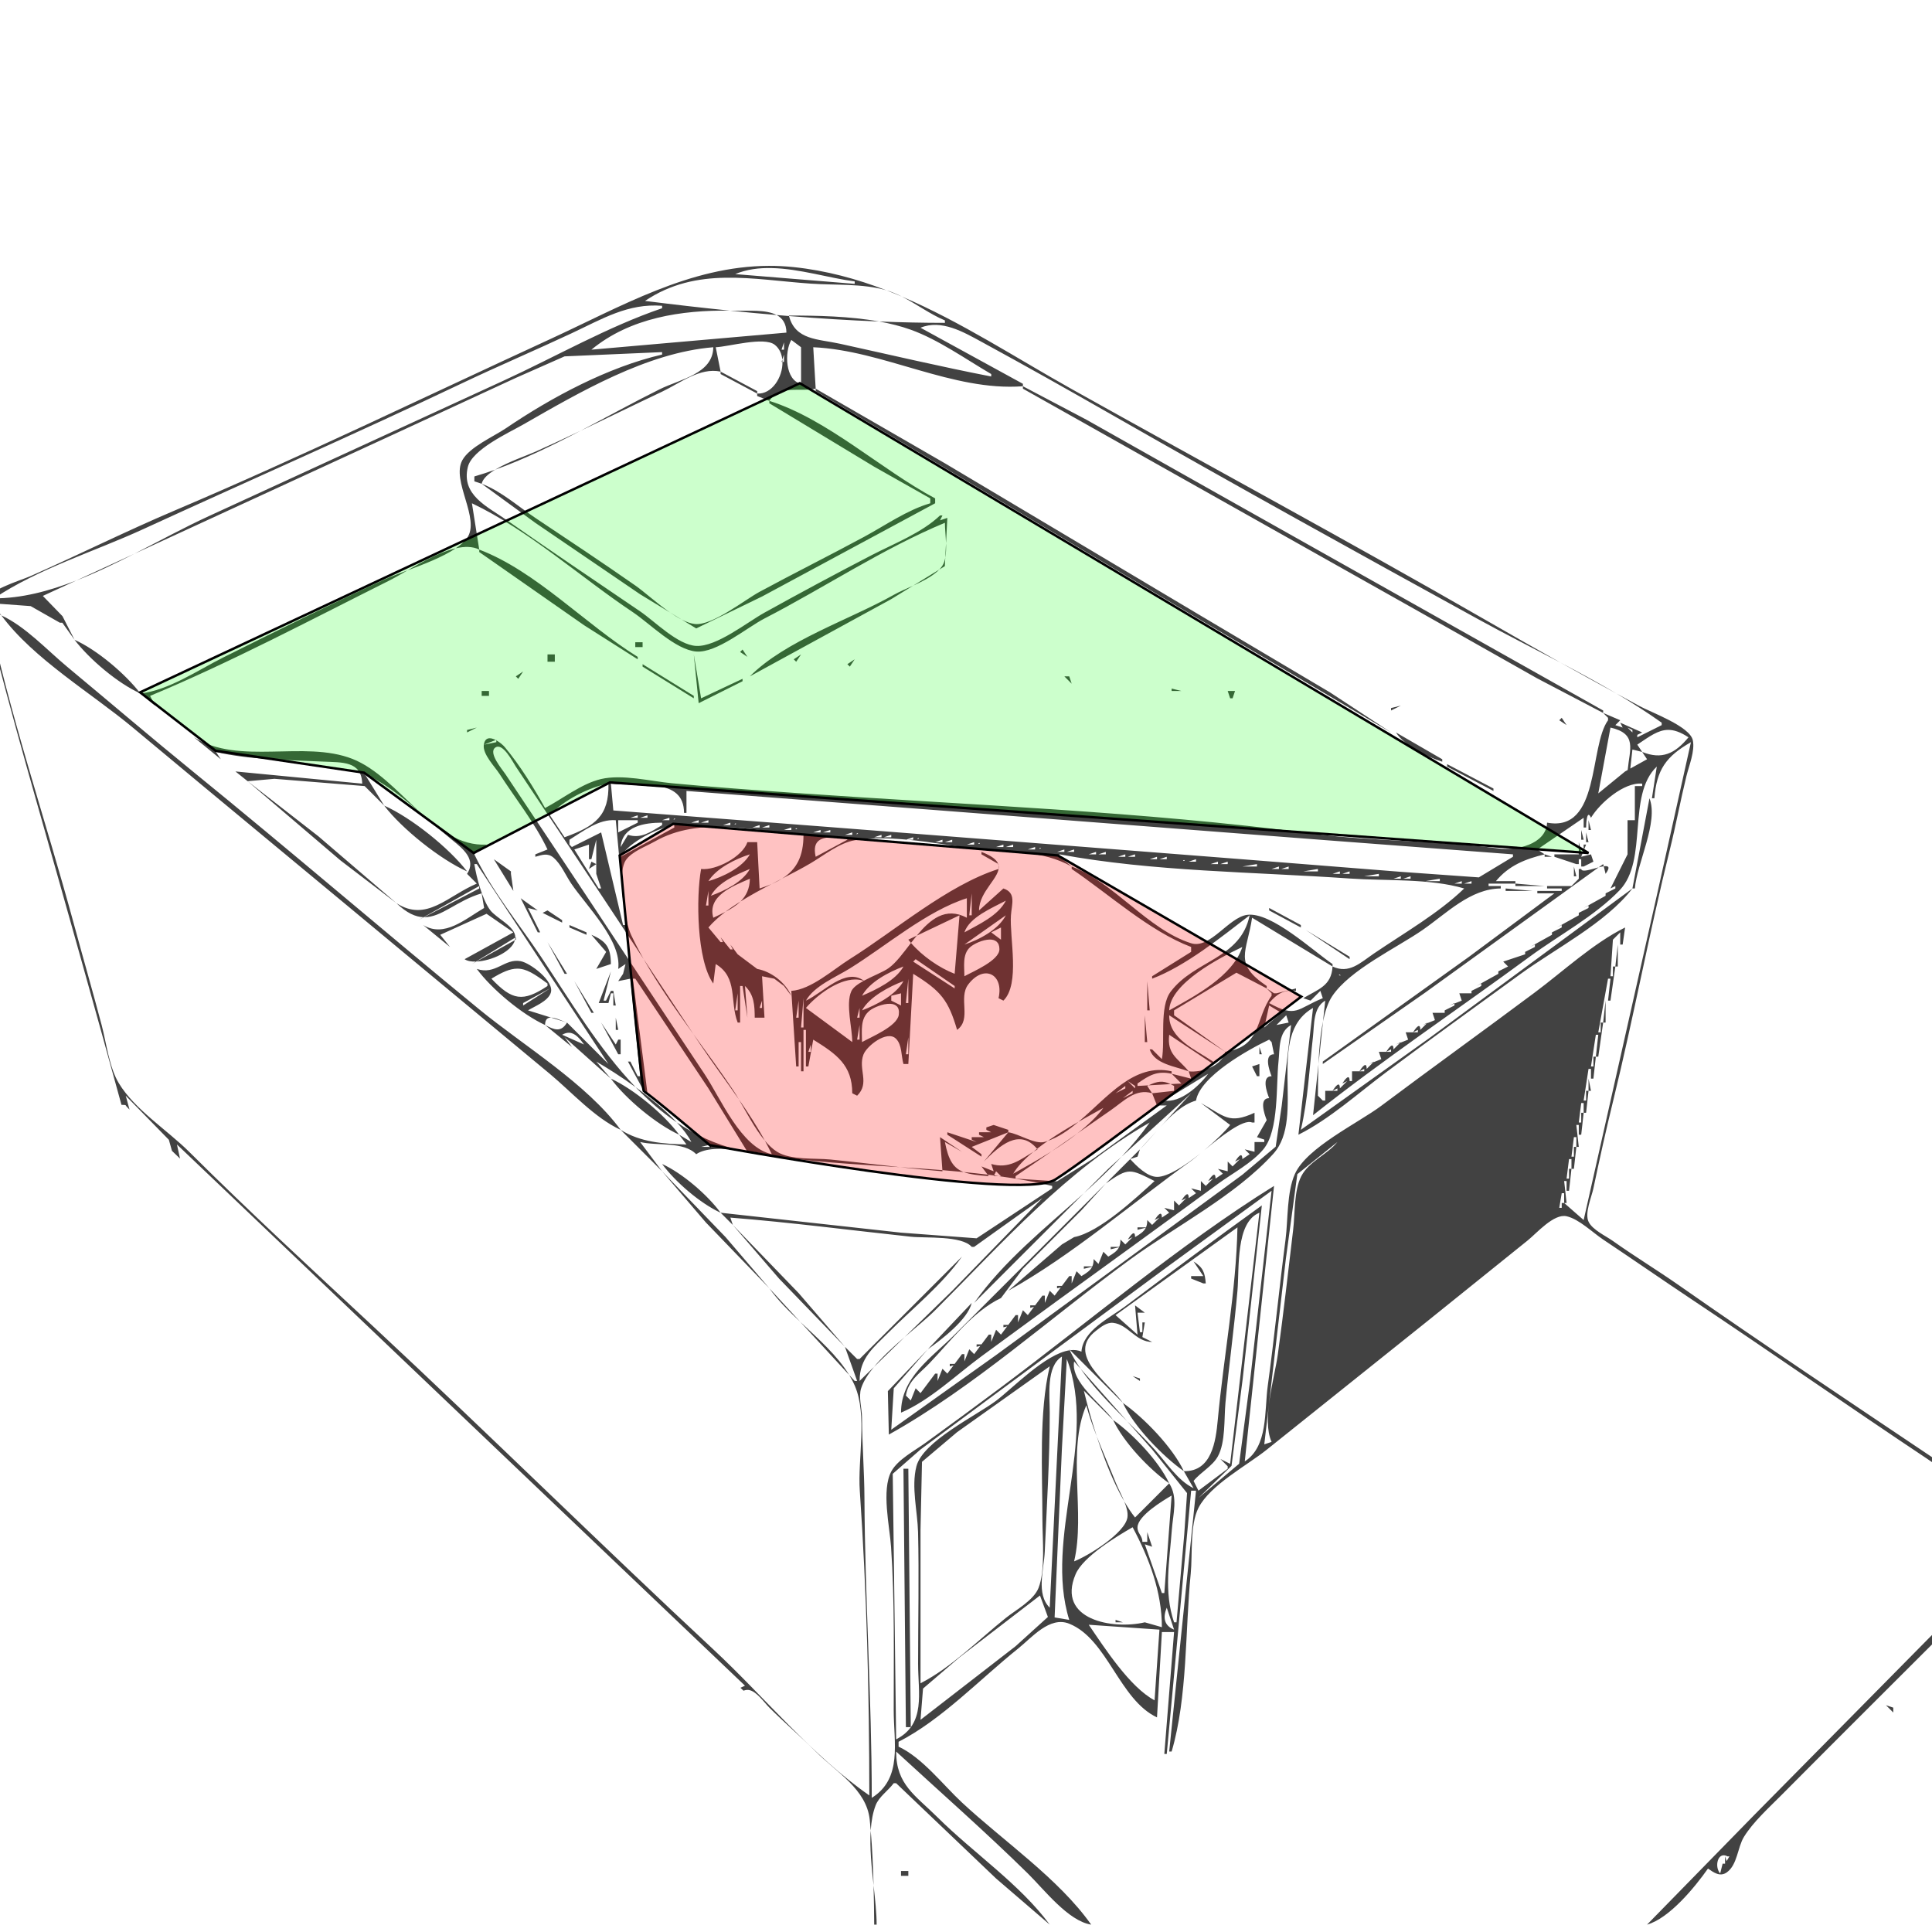 <?xml version="1.0" encoding="UTF-8" standalone="no"?>
<svg
   xmlns:dc="http://purl.org/dc/elements/1.1/"
   xmlns:cc="http://creativecommons.org/ns#"
   xmlns:rdf="http://www.w3.org/1999/02/22-rdf-syntax-ns#"
   xmlns:svg="http://www.w3.org/2000/svg"
   xmlns="http://www.w3.org/2000/svg"
   xmlns:sodipodi="http://sodipodi.sourceforge.net/DTD/sodipodi-0.dtd"
   xmlns:inkscape="http://www.inkscape.org/namespaces/inkscape"
   width="210mm"
   height="210mm"
   viewBox="0 0 210 210"
   version="1.1"
   id="svg8"
   inkscape:version="1.0.1 (3bc2e813f5, 2020-09-07)"
   sodipodi:docname="QHouse35AAxo.svg">
  <defs
     id="defs2" />
  <sodipodi:namedview
     id="base"
     pagecolor="#ffffff"
     bordercolor="#666666"
     borderopacity="1.0"
     inkscape:pageopacity="0.0"
     inkscape:pageshadow="2"
     inkscape:zoom="0.98994949"
     inkscape:cx="354.4935"
     inkscape:cy="347.18814"
     inkscape:document-units="mm"
     inkscape:current-layer="layer1"
     inkscape:document-rotation="0"
     showgrid="false"
     inkscape:window-width="1920"
     inkscape:window-height="1137"
     inkscape:window-x="-8"
     inkscape:window-y="-8"
     inkscape:window-maximized="1" />
  <g
     inkscape:label="Layer 1"
     inkscape:groupmode="layer"
     id="layer1">
    <path
       id="path1010"
       style="fill:#424242;stroke:none;stroke-width:1"
       d="M 315.365 109.047 C 282.941 109.156 254.786 125.706 225.572 139.141 C 174.39 162.678 123.423 187.423 71.572 209.428 C 51.691 217.865 32.325 227.542 12.572 236.275 C 7.895 238.343 -5.425 241.977 -6.688 247.494 C -8.039 253.396 -2.818 263.626 -1.303 269.428 C 3.935 289.481 9.492 309.493 15.16 329.428 C 26.865 370.593 38.49 411.847 49.824 453.168 C 51.046 453.178 51.748 453.252 51.572 453.428 C 51.528 453.472 52.179 454.166 53.135 455.143 L 51.572 449.428 L 69.268 467.52 L 70.531 472.043 C 71.678 473.142 72.604 474.036 73.84 475.219 C 73.403 473.292 72.972 471.362 72.572 469.428 L 305.572 691.428 C 304.947 691.692 304.324 691.992 303.701 692.283 C 303.963 692.529 304.734 693.254 304.969 693.475 C 305.72 693.2 306.455 693.07 307.146 693.184 C 310.314 693.706 313.443 698.298 315.572 700.428 C 321.751 706.611 328.39 712.256 334.572 718.428 C 342.996 726.838 355.463 733.918 356.74 746.428 C 356.889 747.888 357.019 749.361 357.145 750.836 C 357.391 747.073 357.989 743.544 359.174 740.467 C 360.536 736.931 364.35 734.45 366.572 731.428 L 367.572 731.428 L 408.572 770.518 L 430.572 789.428 C 418.375 772.856 399.185 759.949 384.572 745.43 C 375.498 736.414 367.573 732.015 367.572 718.428 C 385.585 735.02 404.109 751.261 421.572 768.432 C 428.238 774.987 438.14 787.973 447.572 789.428 C 434.237 770.55 411.499 755.106 394.572 739.34 C 386.703 732.01 378.335 720.981 368.572 716.428 L 368.572 714.428 C 386.185 705.437 402.123 688.589 417.572 676.229 C 423.182 671.741 430.56 662.766 438.568 665.996 C 454.28 672.333 459.06 697.134 474.572 704.428 L 476.572 669.428 L 481.572 669.428 L 477.572 719.428 L 478.572 719.428 L 488.572 611.428 L 490.572 611.428 L 479.572 718.428 L 480.572 718.428 C 487.154 696.168 486.086 668.595 488.402 645.428 C 489.182 637.629 488.006 625.449 491.6 618.443 C 496.394 609.097 511.449 601.128 519.572 594.629 L 585.572 541.828 L 626.572 508.828 C 630.305 505.842 637.315 497.687 642.572 498.871 C 647.649 500.014 653.266 505.558 657.572 508.428 C 669.626 516.464 681.518 524.726 693.572 532.762 C 726.059 554.42 758.085 576.77 790.572 598.428 C 804.903 607.982 818.987 620.055 834.572 627.428 L 798.572 664.428 L 719.572 744.428 L 675.572 789.428 C 684.739 786.855 695.19 774.069 700.572 766.428 C 702.966 768.086 705.536 770.017 708.373 767.934 C 712.655 764.789 712.687 757.704 715.322 753.428 C 719.074 747.338 725.527 741.509 730.572 736.428 C 757.145 709.669 783.906 683.094 810.572 656.428 C 813.39 653.61 816.194 649.952 819.572 647.799 C 822.205 646.121 824.88 647.727 827.492 646.475 C 831.192 644.703 836.941 632.628 835.941 628.568 C 834.955 624.563 827.712 621.574 824.572 619.414 C 813.959 612.114 803.267 604.946 792.572 597.762 C 757.808 574.412 722.889 551.141 688.572 527.137 C 679.692 520.926 670.406 515.294 661.572 509.016 C 658.671 506.954 653.179 504.452 651.594 501.15 C 649.893 497.607 652.812 491.049 653.572 487.428 C 656.093 475.418 658.78 463.348 661.701 451.428 C 670.074 417.248 676.469 382.582 684.941 348.428 C 687.409 338.479 689.262 328.383 691.701 318.428 C 692.747 314.157 695.315 307.995 694.336 303.582 C 693.082 297.931 677.431 292.272 672.572 289.66 C 669.371 287.94 666.179 286.187 662.984 284.445 C 669.391 288.235 675.629 292.196 681.572 296.428 L 681.572 297.428 L 671.572 302.428 L 671.572 301.428 L 673.572 300.428 L 664.572 296.428 L 665.572 298.428 L 662.572 297.428 L 664.572 295.428 L 657.572 292.428 L 659.572 294.428 L 659.572 295.428 C 651.731 306.205 656.442 341.517 634.572 337.428 C 634.168 346.467 621.826 348.956 614.572 348.004 C 589.069 344.657 563.068 345.202 537.572 341.854 C 468.367 332.768 397.208 330.219 327.572 325.338 C 310.267 324.126 292.839 322.903 275.572 321.258 C 266.715 320.415 255.346 317.515 246.572 319.529 C 238.705 321.335 230.702 327.676 223.572 331.428 C 218.88 323.001 213.245 313.86 207.053 306.451 C 206.36 305.622 205.008 304.45 203.572 303.66 L 203.572 304.428 L 198.572 305.428 L 203.322 303.527 C 201.166 302.418 198.901 302.264 198.443 305.541 C 197.913 309.345 202.958 314.446 204.879 317.428 C 211.396 327.546 219.43 337.558 224.572 348.428 L 219.572 350.428 L 219.572 351.428 C 222.278 350.669 224.676 349.736 227.053 351.801 C 230.183 354.519 232.022 359.034 234.316 362.428 C 240.514 371.593 255.093 385.864 253.572 397.428 L 256.572 395.428 L 255.572 399.428 L 253.572 402.428 L 258.572 401.428 L 262.572 441.428 L 261.572 441.428 L 258.572 435.428 L 257.572 435.428 L 264.572 448.428 L 265.572 448.428 L 259.572 401.428 L 260.572 401.428 L 290.572 446.428 L 306.357 472.078 C 313.353 473.074 320.284 474.618 324.572 475.145 C 339.093 476.928 354.126 477.779 369.193 478.742 C 359.65 477.704 350.114 476.552 340.572 475.598 C 334.148 474.956 324.387 475.925 318.756 472.441 C 316.976 471.34 315.309 469.744 313.73 467.869 C 314.733 469.707 315.688 471.558 316.572 473.428 C 303.874 470.651 295.701 450.622 288.904 440.428 C 268.049 409.144 247.425 377.708 226.572 346.428 L 207.238 317.428 C 206.02 315.6 200.086 308.71 203.189 306.605 C 206.297 304.497 210.372 312.629 211.572 314.428 L 231.572 344.428 C 242.431 360.716 253.214 377.06 264.01 393.395 C 262.151 390.098 260.407 386.777 258.85 383.428 C 257.735 381.03 256.527 376.122 255.775 370.863 L 256.572 379.428 L 255.572 379.428 L 246.572 341.428 L 234.572 347.428 L 233.572 346.428 L 233.572 344.428 C 239.356 340.888 245.546 335.886 252.572 336.428 L 255.072 363.309 C 254.914 358.882 255.3 354.961 256.6 352.957 C 258.948 349.337 264.93 347.218 268.572 345.148 C 287.051 334.642 308.972 340.802 329.572 342.428 C 329.572 351.29 326.717 356.647 320.75 360.402 C 324.973 358.228 329.043 356.124 332.572 354.031 C 337.957 350.838 344.323 345.708 350.572 344.654 C 357.036 343.564 364.313 343.711 371.725 344.377 L 374.572 343.428 L 374.572 344.428 L 372.314 344.428 C 382.417 345.372 392.739 347.252 401.572 348.295 C 415.204 349.904 427.219 348.586 439.572 355.428 L 434.572 351.428 L 434.572 350.428 C 472.911 357.545 514.643 357.61 553.572 360.338 C 568.395 361.377 586.364 360.228 600.572 364.428 C 589.991 374.646 575.74 382.8 563.572 391.084 C 557.992 394.883 553.369 399.619 546.572 396.428 C 546.134 404.424 540.704 405.725 534.572 409.428 L 537.572 410.428 L 541.572 406.428 L 542.572 409.428 C 531.953 413.751 531.803 417.678 520.572 411.428 C 523.652 407.714 526.683 405.795 531.572 406.428 L 531.572 405.428 L 523.572 407.428 L 522.572 407.428 L 519.572 405.428 L 521.572 407.428 L 521.572 408.428 C 514.751 417.803 517.646 429.229 502.572 431.428 C 501.295 437.189 492.939 440.048 487.572 439.428 L 488.572 442.428 L 480.572 440.428 L 484.572 444.428 L 480.148 444.674 C 480.601 444.89 481.071 445.135 481.572 445.428 L 481.572 447.428 L 472.572 448.428 L 474.572 453.428 L 478.572 453.428 L 448.572 475.148 L 433.572 484.557 L 416.572 483.428 L 416.572 482.428 C 421.526 479.058 426.451 475.647 431.371 472.227 C 425.869 475.694 420.298 478.796 415.572 481.428 C 417.358 478.391 420.322 475.359 423.865 472.434 C 418.183 475.867 413.744 479.542 406.572 477.428 L 407.572 480.428 L 402.572 478.428 L 405.107 481.809 C 405.977 481.916 406.841 482.04 407.709 482.154 L 408.572 480.428 L 410.572 482.428 L 409.736 482.428 C 417.134 483.452 424.437 484.729 431.572 486.428 L 431.572 487.428 L 400.572 507.918 L 369.572 505.598 L 295.572 497.428 L 300.572 502.428 L 299.572 499.428 C 324.265 501.377 348.94 504.625 373.572 507.262 C 379.72 507.92 394.459 506.721 398.572 511.428 L 399.572 511.428 L 427.572 491.428 L 390.572 529.428 L 371.059 548.428 C 375.775 544.363 380.402 540.598 383.572 537.428 C 411.168 509.832 437.285 479.959 471.572 460.428 C 468.096 465.363 464.207 469.99 460.061 474.424 L 488.572 448.428 L 475.838 462.375 C 480.281 457.549 485.158 452.948 490.572 451.428 C 492.278 441.484 511.993 430.504 520.572 426.428 L 521.572 427.428 L 522.572 432.428 C 518.406 432.428 520.527 438.782 521.572 441.428 C 517.406 441.428 519.527 447.782 520.572 450.428 C 516.406 450.428 518.527 456.782 519.572 459.428 L 515.572 466.428 L 518.572 467.428 L 518.572 468.428 L 514.572 468.428 L 514.572 472.428 L 510.572 471.428 L 512.572 473.428 L 509.572 475.428 C 509.572 472.033 507.555 474.909 506.572 476.428 L 508.572 475.428 L 505.572 478.428 L 503.572 476.428 L 503.572 480.428 L 499.572 479.428 L 501.572 481.428 L 498.572 483.428 C 498.572 480.033 496.555 482.909 495.572 484.428 L 497.572 483.428 L 494.572 486.428 L 492.572 484.428 L 492.572 488.428 L 488.572 487.428 L 490.572 489.428 L 487.572 491.428 C 487.572 488.033 485.555 490.909 484.572 492.428 L 486.572 491.428 L 483.572 494.428 L 481.572 492.428 L 481.572 496.428 L 477.572 495.428 L 479.572 497.428 L 476.572 499.428 C 476.572 496.033 474.555 498.909 473.572 500.428 L 475.572 499.428 L 472.572 502.428 L 470.572 500.428 C 470.593 501.658 470.411 502.621 470.053 503.428 L 466.572 503.428 L 466.572 504.428 L 469.98 503.576 C 469.202 505.185 467.683 506.165 465.572 507.428 C 465.572 504.033 463.555 506.909 462.572 508.428 L 464.572 507.428 L 461.572 510.428 L 459.572 508.428 C 459.593 509.658 459.411 510.621 459.053 511.428 L 455.572 511.428 L 455.572 512.428 L 458.98 511.576 C 458.202 513.185 456.683 514.165 454.572 515.428 L 452.572 513.428 L 450.572 518.428 L 448.572 516.428 C 448.593 517.658 448.411 518.621 448.053 519.428 L 444.572 519.428 L 444.572 520.428 L 447.98 519.576 C 447.202 521.185 445.683 522.165 443.572 523.428 L 441.572 521.428 L 439.572 526.428 L 439.572 523.428 L 438.572 523.428 L 435.572 527.428 L 433.572 527.428 L 433.572 528.428 L 435.111 528.043 L 432.572 531.428 L 430.572 529.428 L 428.572 534.428 L 428.572 531.428 L 427.572 531.428 L 424.572 535.428 L 422.572 535.428 L 422.572 536.428 L 424.111 536.043 L 421.572 539.428 L 419.572 537.428 L 417.572 542.428 L 417.572 539.428 L 416.572 539.428 L 413.572 543.428 L 411.572 543.428 L 411.572 544.428 L 413.111 544.043 L 410.572 547.428 L 408.572 545.428 L 406.572 550.428 L 406.572 547.428 L 405.572 547.428 L 402.572 551.428 L 400.572 551.428 L 400.572 552.428 L 402.111 552.043 L 399.572 555.428 L 397.572 553.428 L 395.572 558.428 L 395.572 555.428 L 394.572 555.428 L 391.572 559.428 L 389.572 559.428 L 389.572 560.428 L 391.111 560.043 L 388.572 563.428 L 386.572 561.428 L 384.572 566.428 L 384.572 563.428 L 383.572 563.428 L 377.572 571.428 L 375.572 569.428 L 373.572 574.428 L 371.572 572.428 C 372.51 566.347 377.104 563.47 381.148 559.258 C 389.962 550.077 398.9 537.982 410.572 532.428 L 419.572 520.428 L 443.572 496.428 L 453.572 485.428 L 391.572 547.428 C 381.919 557.081 369.574 564.944 369.572 579.428 C 381.318 574.462 392.293 563.877 402.572 556.312 C 422.834 541.403 443.176 526.581 463.572 511.854 C 475.617 503.157 487.57 494.336 499.572 485.58 C 505.577 481.2 513.493 477.092 518.258 471.336 C 524.646 463.619 523.367 445.137 524.406 435.428 C 524.985 430.02 524.313 423.328 529.572 420.428 L 525.738 453.428 L 523.254 470.338 L 509.572 481.854 L 479.572 503.854 L 408.572 555.803 L 365.572 586.428 L 366.6 569.428 L 380.572 553.428 L 364.176 570.598 L 364.572 588.428 C 399.463 568.983 431.289 540.131 463.572 516.58 C 482.058 503.095 506.992 490.221 522.293 473.244 C 535.966 458.073 518.675 424.805 538.572 413.428 L 532.572 465.428 C 545.368 459.055 557.119 448.355 568.572 439.803 C 586.765 426.218 605.225 412.958 623.572 399.58 C 637.966 389.085 658.723 378.571 669.572 364.428 L 586.572 425.58 L 533.572 463.428 C 536.471 451.256 537.123 437.882 538.521 425.428 C 539.112 420.159 538.586 413.341 543.572 410.428 L 542.666 418.953 C 543.521 414.816 544.718 411.159 546.43 408.604 C 553.723 397.711 572.804 388.862 583.572 381.404 C 593.359 374.626 603.154 364.471 615.572 364.428 L 615.572 363.428 L 610.572 363.428 L 610.572 362.428 L 621.572 362.428 L 621.572 361.428 L 613.572 361.428 C 618.914 354.964 625.713 352.327 633.572 350.428 L 630.572 348.428 L 649.572 335.428 L 649.572 339.428 L 650.572 339.428 C 650.572 337.842 650.92 331.629 652.572 335.428 C 656.245 329.346 666.154 320.711 673.572 321.428 L 673.572 322.428 L 670.572 322.428 L 670.572 336.428 L 667.572 336.428 L 667.572 350.428 L 660.572 364.428 L 662.572 363.428 L 662.572 364.428 L 658.572 366.428 L 658.572 367.428 L 649.572 372.428 L 651.572 371.428 L 651.572 372.428 L 647.572 374.428 L 647.572 375.428 L 638.572 380.428 L 640.572 379.428 L 640.572 380.428 L 636.572 382.428 L 636.572 383.428 L 627.572 388.428 L 629.572 387.428 L 629.572 388.428 L 625.572 390.428 L 625.572 391.428 L 616.572 394.428 L 618.572 396.428 L 614.572 398.428 L 614.572 399.428 L 605.572 404.428 L 607.572 403.428 L 607.572 404.428 L 603.572 406.428 L 603.572 407.428 L 598.572 407.428 L 599.572 410.428 L 596.572 411.627 L 596.572 412.428 L 592.572 414.428 L 592.572 415.428 L 587.572 415.428 L 588.572 418.428 L 585.238 419.762 L 582.572 422.428 C 582.572 419.034 580.555 421.909 579.572 423.428 L 581.572 422.428 L 581.572 423.428 L 579.572 423.428 L 576.572 423.428 L 577.572 426.428 L 574.238 427.762 L 571.572 430.428 C 571.572 427.033 569.555 429.909 568.572 431.428 L 570.572 430.428 L 570.572 431.428 L 568.572 431.428 L 565.572 431.428 L 566.572 434.428 L 563.238 435.762 L 560.572 438.428 C 560.572 435.033 558.555 437.909 557.572 439.428 L 559.572 438.428 L 559.572 439.428 L 557.572 439.428 L 554.572 439.428 L 554.572 443.428 L 553.572 443.428 C 553.572 440.033 551.555 442.909 550.572 444.428 L 552.572 443.428 L 549.572 446.428 C 549.572 443.033 547.555 445.909 546.572 447.428 L 548.572 446.428 L 548.572 447.428 L 546.572 447.428 L 543.572 447.428 L 543.572 451.428 L 542.572 451.428 L 540.572 449.428 C 540.582 446.031 540.603 441.409 540.803 436.471 L 538.572 457.428 C 567.311 434.62 598.019 414.059 627.572 392.312 C 639.395 383.612 654.192 375.748 664.344 365.129 C 676.192 352.735 667.18 326.224 679.572 314.428 L 677.572 327.428 L 678.572 327.428 C 679.503 315.729 683.364 310.243 693.572 304.428 L 679.996 365.428 L 649.572 500.428 L 641.572 493.428 L 640.572 493.428 L 640.572 495.428 L 639.572 495.428 L 640.572 489.428 L 641.572 489.428 L 641.572 493.428 L 642.572 493.428 L 641.572 484.428 L 642.572 484.428 L 642.572 488.428 L 643.572 488.428 L 644.572 479.428 L 643.572 479.428 L 643.572 483.428 L 642.572 483.428 L 643.572 475.428 L 644.572 475.428 L 644.572 479.428 L 645.572 479.428 L 646.572 470.428 L 645.572 470.428 L 645.572 474.428 L 644.572 474.428 L 645.572 466.428 L 646.572 466.428 L 646.572 470.428 L 647.572 470.428 L 646.572 461.428 L 647.572 461.428 L 647.572 465.428 L 648.572 465.428 L 649.572 456.428 L 648.572 456.428 L 648.572 460.428 L 647.572 460.428 L 648.572 452.428 L 649.572 452.428 L 649.572 456.428 L 650.572 456.428 L 651.572 447.428 L 650.572 447.428 L 650.572 451.428 L 649.572 451.428 L 651.572 438.428 L 652.572 438.428 L 652.572 442.428 L 653.572 442.428 L 654.572 433.428 L 653.572 433.428 L 653.572 437.428 L 652.572 437.428 L 654.572 424.428 L 655.572 424.428 L 654.572 433.428 L 655.572 433.428 L 657.572 419.428 L 656.572 419.428 L 656.572 423.428 L 655.572 423.428 L 659.572 401.428 L 660.572 401.428 L 659.572 410.428 L 660.572 410.428 L 662.572 396.428 L 661.572 396.428 L 661.572 400.428 L 660.572 400.428 L 661.572 385.428 L 664.572 382.428 L 664.572 387.428 L 665.572 387.428 L 666.572 380.428 C 653.388 386.994 641.374 398.242 629.572 407.055 C 608.661 422.671 587.464 437.911 566.572 453.555 C 557.151 460.609 535.959 470.682 531.135 481.52 C 527.741 489.144 528.359 500.195 527.289 508.428 C 524.694 528.4 522.744 548.476 519.996 568.428 C 518.573 578.76 520.189 593.215 510.572 599.428 L 522.572 486.428 C 483.617 510.687 447.356 541.585 410.572 569.055 C 400.299 576.726 389.967 584.349 379.572 591.854 C 375.185 595.023 368.229 598.645 365.6 603.518 C 361.468 611.176 364.912 626.093 365.482 634.428 C 366.991 656.45 366.572 679.372 366.572 701.428 C 366.572 714.724 370.263 729.484 357.572 737.428 C 357.572 696.376 354.768 655.466 354.57 614.428 C 354.517 603.461 353.623 592.454 353.57 581.428 C 353.551 577.739 352.07 572.95 353.215 569.428 C 354.146 566.562 356.033 563.625 358.457 560.699 L 352.572 566.428 C 352.606 557.014 358.217 552.783 364.572 546.428 C 374.49 536.51 386.491 526.9 394.572 515.428 L 352.572 557.428 L 351.572 557.428 L 346.572 552.428 L 351.572 566.428 L 350.572 566.428 L 348.311 563.973 C 349.19 565.42 349.974 566.902 350.633 568.428 C 355.841 580.497 351.777 598.514 352.662 611.428 C 355.493 652.782 356.572 694.957 356.572 736.428 C 333.064 720.063 313.51 696.023 292.572 676.518 C 245.82 632.968 200.324 588.07 153.572 544.52 C 128.053 520.748 102.295 497.034 77.572 472.43 C 68.641 463.542 55.247 455.103 48.711 444.258 C 44.785 437.746 43.626 427.765 41.688 420.428 C 38.068 406.726 34.125 393.107 30.42 379.428 C 18.651 335.974 3.694 292.504 -5.428 248.428 L 0.572 252.428 L -3.428 247.428 L 12.572 248.607 L 24.572 255.428 L 25.572 255.428 L 30.572 262.428 L 25.635 252.742 L 17.572 244.428 L 31.301 238.105 C 20.056 242.488 8.721 245.458 -2.428 245.428 C 15.581 233.314 38.843 226.177 58.572 217.119 C 102.197 197.091 146.222 177.787 189.572 157.174 C 204.459 150.094 219.647 143.646 234.572 136.648 C 247.049 130.799 257.641 124.328 271.572 125.428 L 271.572 126.428 C 249.313 134.007 227.944 146.307 206.572 156.119 L 85.572 211.738 C 75.867 216.194 65.637 221.779 55.154 227.119 L 160.572 178.568 L 211.572 155.004 L 231.572 146.17 L 271.572 144.428 L 271.572 145.428 C 249.374 150.566 226.317 162.901 207.572 175.623 C 202.531 179.045 192.608 183.33 189.639 188.754 C 184.985 197.255 197.228 212.858 191.539 220.73 C 190.475 222.203 188.871 223.59 186.928 224.902 C 190.516 224.083 193.848 224.07 196.572 225.428 L 193.572 206.428 C 216.892 217.509 238.084 236.744 259.572 251.096 C 266.561 255.764 277.001 266.51 285.572 267.238 C 293.91 267.947 306.32 257.432 313.572 253.688 C 338.156 240.998 362.04 225.061 387.572 214.428 C 387.572 216.681 387.921 219.747 388.033 222.803 L 388.572 212.428 L 385.572 213.428 L 386.572 211.428 L 385.572 211.428 C 378.054 218.597 366.752 222.938 357.572 227.688 C 342.818 235.322 328.102 243.235 313.572 251.289 C 306.421 255.253 293.936 265.351 285.572 264.938 C 277.998 264.562 268.629 254.895 262.572 250.773 C 244.209 238.277 225.779 225.87 207.572 213.148 C 199.896 207.784 189.071 203.035 191.904 191.521 C 193.669 184.345 208.571 177.581 214.572 174.148 C 237.717 160.906 265.373 144.649 292.572 142.428 C 292.442 153.361 278.956 155.514 270.572 159.676 C 260.096 164.877 249.211 170.904 238.145 176.682 C 249.306 171.373 260.409 165.921 271.572 160.648 C 278.996 157.142 287.082 150.606 295.572 152.428 L 293.572 142.428 C 299.032 142.193 313.451 137.948 317.83 141.457 C 319.684 142.943 320.64 145.119 320.885 147.492 L 321.572 145.428 L 321.572 148.428 L 320.945 148.428 C 321.103 154.66 316.648 161.791 310.572 161.428 L 310.572 162.428 L 315.572 164.428 C 320.019 157.698 327.956 160.872 334.572 159.428 L 333.572 142.428 C 362.332 143.681 390.7 160.627 419.572 158.428 L 419.572 157.428 L 377.572 134.428 C 386.07 130.862 395.282 136.233 402.572 140.197 C 420.681 150.045 438.675 160.2 456.572 170.428 C 506.257 198.823 556.411 226.576 606.572 254.123 C 617.421 260.081 628.766 265.821 640.029 271.756 C 629.835 266.035 619.681 260.246 609.572 254.428 C 553.35 222.066 496.188 191.253 439.572 159.582 C 416.56 146.709 394.058 131.916 369.902 121.643 C 375.877 124.663 381.494 128.884 387.572 131.428 L 387.572 132.428 C 378.694 132.428 369.681 132.226 360.604 131.871 C 365.132 132.692 369.51 133.78 373.572 135.24 C 384.936 139.326 396.153 147.341 406.572 153.428 L 406.572 154.428 C 385.829 150.405 365.209 145.537 344.572 141.004 C 335.434 138.997 326.253 139.526 323.629 129.631 C 321.932 129.494 320.235 129.357 318.539 129.213 C 320.94 130.494 322.528 132.682 322.572 136.428 L 242.572 143.428 C 258.502 130.278 279.56 127.17 299.379 127.414 C 287.626 126.218 275.979 124.869 264.572 123.428 C 285.794 109.153 308.709 114.697 332.572 116.34 C 342.531 117.026 353.904 116.248 363.551 119.061 C 351.432 114.385 338.861 110.957 325.572 109.562 C 322.121 109.2 318.719 109.036 315.365 109.047 z M 363.551 119.061 C 365.682 119.883 367.797 120.747 369.902 121.643 C 367.845 120.603 365.748 119.702 363.572 119.066 C 363.565 119.064 363.558 119.063 363.551 119.061 z M 299.379 127.414 C 305.742 128.062 312.133 128.667 318.539 129.213 C 314.154 126.874 307.043 127.577 301.572 127.443 C 300.845 127.426 300.11 127.423 299.379 127.414 z M 323.629 129.631 C 335.983 130.624 348.354 131.392 360.604 131.871 C 348.41 129.66 335.082 129.429 323.572 129.428 C 323.59 129.498 323.611 129.562 323.629 129.631 z M 640.029 271.756 C 647.657 276.037 655.314 280.262 662.984 284.445 C 655.503 280.02 647.786 275.843 640.029 271.756 z M 419.572 158.428 L 419.572 159.428 L 584.572 252.289 L 630.572 278.279 L 657.572 292.428 L 657.572 291.428 L 498.572 202.004 L 445.572 172.123 L 419.572 158.428 z M 334.572 159.428 L 334.572 160.428 L 487.572 251.439 L 570.572 300.428 L 545.572 284.029 L 492.572 252.578 L 387.572 190.029 L 334.572 159.428 z M 315.572 164.428 L 315.572 165.428 L 358.572 191.428 L 381.572 204.428 L 381.572 206.428 C 372.144 209.149 363.188 215.459 354.572 220.119 C 340.329 227.822 325.815 235.035 311.572 242.738 C 305.312 246.123 292.154 256.727 284.996 255.947 C 283.316 255.764 281.486 255.086 279.594 254.121 L 285.572 257.76 L 312.572 244.672 L 383.572 206.428 L 383.572 204.428 C 361.374 192.613 339.517 172.008 315.572 164.428 z M 279.594 254.121 L 274.838 251.227 C 276.44 252.336 278.037 253.327 279.594 254.121 z M 274.838 251.227 C 269.561 247.572 264.279 242.738 260.572 240.148 C 247.062 230.708 233.285 221.571 219.572 212.428 C 212.482 207.701 205.573 201.461 197.572 198.428 L 219.572 214.455 L 262.572 243.762 L 274.838 251.227 z M 197.572 198.428 C 198.013 196.344 200.214 194.403 203.1 192.65 C 200.255 193.667 197.412 194.61 194.572 195.428 L 194.572 197.428 L 197.572 198.428 z M 203.1 192.65 C 214.844 188.452 226.594 182.712 238.145 176.682 C 231.979 179.614 225.801 182.513 219.572 185.289 C 216.053 186.858 208.403 189.429 203.1 192.65 z M 310.572 161.428 L 310.572 160.428 L 295.572 152.428 L 295.572 153.428 L 310.572 161.428 z M 320.945 148.428 C 320.937 148.113 320.917 147.801 320.885 147.492 L 320.572 148.428 L 320.945 148.428 z M 388.033 222.803 L 387.721 228.797 C 388.07 226.976 388.11 224.896 388.033 222.803 z M 387.721 228.797 C 387.486 230.023 387.119 231.136 386.543 232.039 C 386.191 232.591 385.746 233.116 385.254 233.627 L 387.543 232.219 L 387.721 228.797 z M 385.254 233.627 L 374.549 240.215 C 378.584 238.358 382.738 236.242 385.254 233.627 z M 374.549 240.215 C 371.577 241.582 368.68 242.813 366.572 244.004 C 348.588 254.164 322.074 262.769 307.572 277.428 L 365.572 245.738 L 374.549 240.215 z M 196.572 225.428 L 196.572 226.428 L 239.572 256.453 L 261.572 270.428 L 261.572 269.428 C 240.316 256.311 219.913 234.278 196.572 225.428 z M 186.928 224.902 C 180.482 226.375 173.238 230.446 167.139 233.961 C 173.885 231.434 181.663 228.458 186.928 224.902 z M 167.139 233.961 C 163.438 235.347 160.027 236.611 157.572 237.738 C 135.415 247.911 113.377 258.773 91.572 269.676 C 81.362 274.781 69.023 283.255 57.572 284.428 L 63.572 289.428 L 61.572 285.428 C 94.779 271.603 127.389 254.274 159.572 238.182 C 161.695 237.12 164.306 235.593 167.139 233.961 z M 57.572 284.428 C 51.455 276.43 39.778 266.531 30.572 262.428 C 36.689 270.426 48.367 280.325 57.572 284.428 z M 55.154 227.119 L 31.301 238.105 C 39.337 234.973 47.314 231.113 55.154 227.119 z M 0.572 252.428 C 13.682 270.24 37.572 284.324 54.572 298.508 C 93.164 330.708 131.941 362.688 170.572 394.842 L 225.572 440.508 C 234.523 447.977 243.961 458.568 254.572 463.428 C 240.561 444.392 214.867 429 196.572 414.004 C 157.363 381.864 118.911 348.798 79.572 316.818 C 62.072 302.591 44.917 287.926 27.572 273.51 C 19.259 266.601 10.398 256.929 0.572 252.428 z M 254.572 463.428 L 271.572 480.428 L 262.572 468.428 C 269.593 470.1 280.338 468.083 285.572 473.428 C 289.181 470.914 295.81 470.861 302.812 471.631 C 293.459 469.394 285.159 465.477 277.641 460.4 C 280.18 463.14 282.269 465.855 283.572 468.428 L 278.572 465.428 L 281.572 469.428 C 272.137 469.233 262.645 468.507 254.572 463.428 z M 278.572 465.428 C 272.445 457.104 259.974 446.735 250.572 442.428 C 256.699 450.752 269.17 461.121 278.572 465.428 z M 250.572 442.428 L 244.572 435.428 C 248.927 437.942 254.783 441.646 260.689 445.914 C 245.63 430.228 233.798 410.268 221.904 392.428 C 212.838 378.829 201.561 365.203 194.572 350.428 L 199.572 346.428 C 177.751 347.596 164.059 318.942 144.572 311.283 C 124.735 303.487 98.063 314.06 79.572 302.428 L 90.572 311.428 L 88.572 308.428 C 102.291 311.694 118.469 311.704 132.572 312.389 C 140.199 312.76 148.266 312.04 148.572 321.428 L 96.572 316.428 L 101.572 320.428 L 112.572 319.447 L 149.572 322.428 L 157.572 330.428 L 149.572 317.428 C 162.519 323.197 174.549 335.736 185.57 344.629 C 189.986 348.192 195.463 352.64 191.572 358.428 L 195.572 362.428 C 183.652 367.417 174.929 378.448 162.572 370.428 C 166.859 374.529 170.421 376.109 173.744 376.211 L 196.572 363.428 L 196.572 364.428 L 173.908 376.213 C 181.204 376.331 187.376 369.371 197.572 366.428 L 198.572 372.428 C 190.664 377.048 182.295 384.705 173.572 379.428 L 184.572 388.428 L 180.572 383.428 L 199.572 374.811 L 210.572 382.428 L 190.572 393.428 C 191.635 394.185 193.31 394.472 195.24 394.408 L 211.355 384.561 C 211.357 384.515 211.365 384.47 211.365 384.424 C 211.365 379.967 203.524 376.576 201.086 373.338 C 197.808 368.985 195.411 359.808 194.572 354.428 L 195.572 354.428 L 249.572 436.428 L 232.572 419.428 C 230.119 423.566 227.386 422.435 223.572 420.428 L 234.572 429.428 L 231.572 425.428 L 250.572 442.428 z M 223.572 420.428 C 223.572 418.082 224.616 417.368 226.037 417.385 L 216.572 414.428 C 219.454 412.664 224.739 410.691 225.91 407.234 C 227.52 402.483 217.548 395 213.572 394.252 C 206.854 392.989 203.328 400.041 195.572 397.428 C 201.699 405.752 214.17 416.121 223.572 420.428 z M 226.037 417.385 L 232.572 419.428 C 230.881 418.938 228.07 417.408 226.037 417.385 z M 211.355 384.561 C 211.344 384.924 211.292 385.283 211.197 385.637 L 211.572 385.428 L 211.572 384.428 L 211.355 384.561 z M 211.197 385.637 L 195.414 394.404 C 201.434 394.138 209.92 390.392 211.197 385.637 z M 195.414 394.404 C 195.355 394.407 195.299 394.406 195.24 394.408 L 193.572 395.428 L 195.414 394.404 z M 173.908 376.213 C 173.853 376.212 173.799 376.213 173.744 376.211 L 171.572 377.428 L 173.908 376.213 z M 162.572 370.428 L 130.572 343.004 L 101.572 320.428 L 139.572 352.854 L 162.572 370.428 z M 157.572 330.428 C 164.883 339.981 180.553 352.517 191.572 357.428 C 184.191 347.783 168.67 335.374 157.572 330.428 z M 260.689 445.914 C 265.906 451.347 271.511 456.262 277.641 460.4 C 273.023 455.42 266.844 450.361 260.689 445.914 z M 302.812 471.631 C 304.047 471.926 305.301 472.192 306.572 472.428 L 306.357 472.078 C 305.172 471.909 303.989 471.76 302.812 471.631 z M 271.572 480.428 L 289.533 501.428 L 315.572 528.428 L 297.611 507.428 L 271.572 480.428 z M 315.572 528.428 C 318.957 533.233 323.496 537.715 328.238 542.178 L 315.572 528.428 z M 328.238 542.178 L 348.311 563.973 C 343.468 556.002 335.607 549.113 328.238 542.178 z M 346.572 552.428 L 327.611 530.428 L 300.572 502.428 L 319.533 524.428 L 346.572 552.428 z M 358.457 560.699 L 371.059 548.428 C 366.537 552.324 361.939 556.497 358.457 560.699 z M 662.572 396.428 L 663.572 396.428 L 663.572 387.428 L 662.572 396.428 z M 657.572 419.428 L 658.572 419.428 L 658.572 410.428 L 657.572 419.428 z M 651.572 447.428 L 652.572 447.428 L 651.572 442.428 L 651.572 447.428 z M 540.803 436.471 L 542.666 418.953 C 541.54 424.403 541.038 430.656 540.803 436.471 z M 563.238 435.762 L 563.572 435.428 L 561.572 436.428 L 563.238 435.762 z M 574.238 427.762 L 574.572 427.428 L 572.572 428.428 L 574.238 427.762 z M 585.238 419.762 L 585.572 419.428 L 583.572 420.428 L 585.238 419.762 z M 596.572 411.627 L 596.572 411.428 L 594.572 412.428 L 596.572 411.627 z M 633.572 350.428 L 633.572 351.428 L 636.572 351.428 L 633.572 350.428 z M 621.572 362.428 L 621.572 363.428 L 633.572 363.428 L 621.572 362.428 z M 669.572 364.428 L 670.572 364.428 C 671.421 354.04 680.373 337.171 676.572 327.428 L 669.572 364.428 z M 380.572 553.428 C 386.231 549.442 396.913 541.271 398.572 534.428 L 380.572 553.428 z M 453.572 485.428 C 463.056 478.761 463.463 479.399 473.572 484.428 C 465.843 491.483 450.928 505.436 440.572 507.428 L 435.572 510.428 L 413.572 529.428 C 439.939 514.734 464.026 493.71 488.572 476.139 C 489.441 475.517 490.844 474.362 492.443 473.041 C 486.053 478.191 478.865 482.79 474.572 482.73 C 470.524 482.676 466.113 478.209 463.572 475.428 L 453.572 485.428 z M 463.572 475.428 L 466.572 474.428 L 467.572 471.428 L 463.572 475.428 z M 467.572 471.428 C 469.748 469.252 472.056 466.559 474.488 463.852 L 467.572 471.428 z M 474.488 463.852 L 475.838 462.375 C 475.383 462.87 474.934 463.355 474.488 463.852 z M 492.443 473.041 C 492.955 472.629 493.456 472.216 493.955 471.799 C 493.407 472.251 492.943 472.628 492.443 473.041 z M 493.955 471.799 C 500.468 466.431 510.014 458.791 513.572 460.428 L 514.572 460.428 L 514.572 456.428 C 504.05 461.248 502.283 457.84 492.572 452.428 L 504.572 461.428 C 502.689 463.868 498.624 467.897 493.955 471.799 z M 460.061 474.424 L 454.572 479.428 L 444.545 489.455 C 449.925 484.601 455.175 479.649 460.061 474.424 z M 444.545 489.455 C 428.666 503.782 411.661 517.267 399.572 534.428 L 444.545 489.455 z M 295.572 497.428 C 290.138 490.045 279.915 481.25 271.572 477.428 C 277.006 484.811 287.229 493.606 295.572 497.428 z M 409.736 482.428 C 409.061 482.334 408.385 482.243 407.709 482.154 L 407.572 482.428 L 409.736 482.428 z M 405.107 481.809 C 401.84 481.406 398.552 481.059 395.256 480.738 C 397.795 481.708 401.118 482.076 405.572 482.428 L 405.107 481.809 z M 395.256 480.738 C 391.074 479.141 389.023 475.912 387.572 468.428 L 394.572 472.428 L 385.572 466.428 L 386.539 479.961 C 389.452 480.196 392.357 480.456 395.256 480.738 z M 386.539 479.961 C 380.77 479.496 374.98 479.112 369.193 478.742 C 374.983 479.372 380.774 479.97 386.572 480.428 L 386.539 479.961 z M 423.865 472.434 C 424.425 472.095 424.984 471.756 425.572 471.428 C 425.51 471.351 425.446 471.285 425.383 471.211 C 424.864 471.616 424.362 472.024 423.865 472.434 z M 425.383 471.211 C 426.797 470.106 428.273 469.016 429.807 467.953 C 429.397 468.096 428.988 468.241 428.572 468.361 C 424.463 469.547 418.051 465.071 413.572 464.428 L 403.572 476.428 C 410.024 469.902 418.093 462.593 425.383 471.211 z M 413.572 464.428 L 413.572 463.428 L 407.572 461.428 L 404.572 462.428 L 404.572 463.428 L 406.572 464.428 L 401.572 464.428 L 401.572 465.428 L 403.572 466.428 L 398.572 466.428 L 398.572 467.428 L 400.572 468.428 L 388.572 464.428 L 388.572 465.428 L 402.572 474.428 L 402.572 473.428 L 398.572 470.428 L 413.572 464.428 z M 429.807 467.953 C 434.251 466.4 438.365 463.509 442.367 460.139 C 438.253 462.5 433.881 465.131 429.807 467.953 z M 442.367 460.139 C 446.145 457.97 449.709 456.023 452.572 454.428 C 449.847 458.12 446.075 461.643 441.836 464.951 C 446.41 461.762 450.982 458.568 455.572 455.404 C 460.891 451.737 465.784 446.289 472.572 448.428 L 470.572 445.428 C 470.764 445.334 470.931 445.263 471.115 445.176 L 466.572 445.428 L 466.572 444.428 C 471.348 441.05 474.678 439.078 480.572 440.428 L 480.572 439.428 C 465.114 435.887 454.24 450.141 442.367 460.139 z M 471.115 445.176 L 480.148 444.674 C 476.875 443.108 474.666 443.492 471.115 445.176 z M 441.836 464.951 C 438.351 467.381 434.859 469.801 431.371 472.227 C 434.98 469.952 438.547 467.518 441.836 464.951 z M 487.572 439.428 C 482.895 433.764 478.646 432.509 479.572 424.428 L 497.572 436.428 L 497.572 435.428 C 490.353 430.518 479.466 426.12 479.572 416.428 L 502.572 431.428 L 481.572 416.428 L 481.572 414.428 L 507.146 398.975 L 519.572 405.428 L 519.572 404.428 C 505.768 395.114 511.475 390.625 513.572 376.428 L 546.572 396.428 L 546.572 395.428 C 538.677 390.102 521.421 373.946 511.572 375.242 C 503.959 376.244 496.352 389.366 488.572 386.9 C 470.699 381.236 457.296 362.146 439.572 355.428 L 439.572 356.428 C 454.827 366.719 471.385 381.914 488.572 388.428 L 488.572 390.428 L 472.572 400.428 L 472.572 401.428 C 486.332 396.213 500.909 384.393 512.572 375.428 C 508.854 393.383 489.996 393.739 480.174 406.754 C 475.453 413.011 477.983 426.83 476.572 434.428 L 472.572 430.428 L 471.572 430.428 C 473.542 436.476 482.088 437.383 487.572 439.428 z M 372.314 344.428 C 372.117 344.409 371.921 344.395 371.725 344.377 L 371.572 344.428 L 372.314 344.428 z M 320.75 360.402 C 319.316 361.141 317.876 361.881 316.418 362.641 C 318.011 361.958 319.455 361.217 320.75 360.402 z M 316.418 362.641 C 314.929 363.279 313.326 363.873 311.572 364.428 L 310.572 345.428 L 306.572 345.428 C 304.543 351.411 293.665 357.142 287.572 356.428 C 285.486 367.832 285.714 393.893 292.572 403.428 L 293.572 395.428 C 302.799 400.937 299.215 410.667 302.572 419.428 L 303.572 419.428 L 303.572 404.428 L 304.572 404.428 L 306.572 417.428 L 305.572 404.428 C 309.348 408.022 309.53 412.41 309.572 417.428 L 313.572 417.428 L 312.572 400.428 L 317.572 401.428 L 321.572 404.428 L 324.572 408.428 C 322.108 402.97 316.448 398.513 310.572 397.428 L 306.572 394.428 L 302.572 391.428 L 299.572 387.428 L 300.572 389.428 L 299.572 389.428 L 295.572 384.428 L 296.572 386.428 L 295.572 386.428 L 290.572 380.428 C 292.528 378.144 294.91 376.017 297.551 374.004 C 295.957 374.839 294.283 375.628 292.572 376.428 C 290.015 367.442 300.586 363.438 307.572 360.428 C 307.523 364.561 306.026 367.483 303.705 369.779 C 307.753 367.244 312.103 364.887 316.418 362.641 z M 303.705 369.779 C 301.545 371.132 299.477 372.535 297.551 374.004 C 299.883 372.782 302.017 371.449 303.705 369.779 z M 255.072 363.309 C 255.16 365.753 255.415 368.345 255.775 370.863 L 255.072 363.309 z M 264.01 393.395 C 269.922 403.882 277.137 414.114 284.4 424.154 C 277.585 413.913 270.793 403.658 264.01 393.395 z M 284.4 424.154 C 285.348 425.578 286.29 427.005 287.238 428.428 C 292.196 435.865 297.782 443.32 303.064 450.938 C 302.328 449.68 301.606 448.48 300.904 447.428 C 295.796 439.766 290.089 432.018 284.4 424.154 z M 303.064 450.938 C 306.184 456.269 309.647 463.02 313.73 467.869 C 310.581 462.097 306.903 456.474 303.064 450.938 z M 203.322 303.527 C 203.406 303.57 203.489 303.614 203.572 303.66 L 203.572 303.428 L 203.322 303.527 z M 357.145 750.836 C 356.682 757.902 357.5 765.8 358.318 773.322 C 358.121 765.798 357.773 758.237 357.145 750.836 z M 316.51 109.953 C 327.976 110.209 340.18 114.086 350.572 115.428 L 350.572 116.428 L 301.572 112.428 C 306.24 110.469 311.298 109.837 316.51 109.953 z M 324.572 139.428 L 328.572 142.428 L 328.572 157.428 C 322.061 156.007 321.677 144.434 324.572 139.428 z M 321.572 140.428 L 321.572 143.428 L 320.572 143.428 L 321.572 140.428 z M 241.572 261.428 L 238.572 263.428 L 241.572 261.428 z M 260.572 263.428 L 260.572 265.428 L 263.572 265.428 L 263.572 263.428 L 260.572 263.428 z M 304.572 266.428 L 303.572 267.428 L 306.572 269.428 L 304.572 266.428 z M 224.572 268.428 L 224.572 271.428 L 227.572 271.428 L 227.572 268.428 L 224.572 268.428 z M 284.572 268.428 L 286.572 288.428 L 304.572 279.428 L 304.572 278.428 L 287.572 286.428 L 284.572 268.428 z M 328.572 268.428 L 325.572 270.428 L 326.572 271.428 L 328.572 268.428 z M 350.572 270.428 L 347.572 272.428 L 348.572 273.428 L 350.572 270.428 z M 263.572 272.428 L 263.572 273.428 L 284.572 286.428 L 284.572 285.428 L 263.572 272.428 z M 372.572 272.428 L 369.572 274.428 L 372.572 272.428 z M 214.572 275.428 L 211.572 277.428 L 212.572 278.428 L 214.572 275.428 z M 395.572 275.428 L 391.572 276.428 L 395.572 275.428 z M 413.572 276.428 L 417.572 277.428 L 413.572 276.428 z M 436.572 277.428 L 439.572 280.428 L 438.572 277.428 L 436.572 277.428 z M 458.572 279.428 L 461.572 282.428 L 458.572 279.428 z M 480.572 282.428 L 480.572 283.428 L 484.572 283.428 L 480.572 282.428 z M 197.572 283.428 L 197.572 285.428 L 200.572 285.428 L 200.572 283.428 L 197.572 283.428 z M 503.572 283.428 L 504.572 286.428 L 505.572 286.428 L 506.572 283.428 L 503.572 283.428 z M 525.572 286.428 L 529.572 287.428 L 525.572 286.428 z M 574.572 289.428 L 570.572 290.428 L 570.572 291.428 L 574.572 289.428 z M 181.572 291.428 L 185.572 293.428 L 181.572 291.428 z M 593.572 291.428 L 597.572 292.428 L 593.572 291.428 z M 616.572 293.428 L 620.572 294.428 L 616.572 293.428 z M 640.572 294.428 L 639.572 295.428 L 642.572 297.428 L 640.572 294.428 z M 195.572 298.428 L 191.572 299.428 L 191.572 300.428 L 195.572 298.428 z M 660.572 298.428 C 671.64 300.968 668.443 307.229 667.631 315.84 L 666.572 316.428 L 655.572 325.428 L 660.572 298.428 z M 667.572 298.428 L 669.572 299.428 L 669.572 300.428 L 667.572 298.428 z M 684.182 299.379 C 686.616 299.355 689.257 300.246 692.572 302.428 C 687.017 309.153 681.651 311.696 673.572 308.428 L 675.572 311.428 L 668.703 315.244 L 669.572 307.428 L 673.572 308.428 L 671.572 305.428 C 676.643 302.007 680.125 299.42 684.182 299.379 z M 572.572 300.428 C 576.113 305.944 585.414 310.479 591.572 312.428 L 591.572 311.428 L 572.572 300.428 z M 593.572 313.428 L 593.572 314.428 L 612.572 324.428 L 612.572 323.428 L 593.572 313.428 z M 249.572 321.428 C 249.845 334.669 244.212 338.828 231.572 343.428 L 225.572 334.428 C 230.763 328.372 241.722 322.827 249.572 321.428 z M 250.572 321.428 C 262.127 322.888 280.53 318.622 280.572 333.428 L 281.572 333.428 L 281.572 324.428 L 384.572 332.338 L 543.572 344.598 L 620.572 350.428 L 620.572 351.428 L 606.572 359.879 L 574.572 357.598 L 510.572 352.52 L 340.572 339.258 L 251.572 332.428 L 250.572 321.428 z M 614.572 325.428 L 632.572 337.428 L 614.572 325.428 z M 664.572 328.428 L 665.572 329.428 L 664.572 328.428 z M 663.904 333.096 L 664.238 333.762 L 663.904 333.096 z M 261.572 334.428 L 261.572 335.428 L 258.572 335.428 L 261.572 334.428 z M 265.572 334.428 L 265.572 335.428 L 262.572 335.428 L 265.572 334.428 z M 274.572 335.428 L 274.572 336.428 L 271.572 336.428 L 274.572 335.428 z M 276.572 335.762 C 277.345 335.762 276.731 336.26 276.238 336.096 L 276.572 335.762 z M 215.572 336.428 L 209.572 341.428 L 215.572 336.428 z M 253.572 336.428 L 261.572 336.428 L 261.572 337.428 L 253.572 341.428 L 253.572 336.428 z M 286.572 336.428 L 286.572 337.428 L 283.572 337.428 L 286.572 336.428 z M 290.572 336.428 L 290.572 337.428 L 287.572 337.428 L 290.572 336.428 z M 651.572 336.428 L 651.572 340.428 L 652.572 340.428 L 651.572 336.428 z M 271.572 337.428 L 271.572 338.428 C 266.907 341.179 263.044 344.153 257.572 342.428 L 254.572 347.428 C 255.252 338.817 264.389 337.449 271.572 337.428 z M 299.572 337.428 L 299.572 338.428 L 296.572 338.428 L 299.572 337.428 z M 662.572 337.428 L 663.572 338.428 L 662.572 337.428 z M 301.572 337.762 C 302.345 337.762 301.731 338.26 301.238 338.096 L 301.572 337.762 z M 276.572 338.428 L 276.572 339.428 L 254.572 351.428 C 258.063 345.273 269.723 339.664 276.572 338.428 z M 311.572 338.428 L 311.572 339.428 L 308.572 339.428 L 311.572 338.428 z M 315.572 338.428 L 315.572 339.428 L 312.572 339.428 L 315.572 338.428 z M 324.572 339.428 L 324.572 340.428 L 321.572 340.428 L 324.572 339.428 z M 326.572 339.762 C 327.345 339.762 326.731 340.26 326.238 340.096 L 326.572 339.762 z M 336.572 340.428 L 336.572 341.428 L 333.572 341.428 L 336.572 340.428 z M 340.572 340.428 L 340.572 341.428 L 337.572 341.428 L 340.572 340.428 z M 648.572 340.428 L 648.572 344.428 L 649.572 344.428 L 648.572 340.428 z M 207.572 341.428 L 201.572 346.428 L 207.572 341.428 z M 349.572 341.428 L 349.572 342.428 L 346.572 342.428 L 349.572 341.428 z M 650.572 341.428 L 650.572 345.428 L 651.572 345.428 L 650.572 341.428 z M 351.572 341.762 C 352.345 341.762 351.731 342.26 351.238 342.096 L 351.572 341.762 z M 361.572 342.428 L 361.572 343.428 L 358.572 343.428 L 361.572 342.428 z M 365.572 342.428 L 365.572 343.428 L 362.572 343.428 L 365.572 342.428 z M 642.572 342.428 L 643.572 343.428 L 642.572 342.428 z M 661.572 342.428 L 662.572 343.428 L 661.572 342.428 z M 342.291 343.357 C 344.005 343.342 345.826 343.428 347.572 343.428 L 347.572 344.428 L 334.572 351.428 C 332.962 344.377 337.149 343.404 342.291 343.357 z M 376.572 343.762 C 377.345 343.762 376.731 344.26 376.238 344.096 L 376.572 343.762 z M 244.572 344.428 L 244.572 354.428 L 244.572 358.428 L 246.572 364.428 L 245.572 364.428 L 235.572 348.428 L 241.572 346.428 L 241.572 352.428 L 242.572 352.428 L 244.572 344.428 z M 244.572 354.428 L 242.572 353.428 L 241.572 356.428 L 244.572 354.428 z M 386.572 344.428 L 386.572 345.428 L 383.572 345.428 L 386.572 344.428 z M 390.572 344.428 L 390.572 345.428 L 387.572 345.428 L 390.572 344.428 z M 645.572 344.428 L 646.572 345.428 L 645.572 344.428 z M 399.572 345.428 L 399.572 346.428 L 396.572 346.428 L 399.572 345.428 z M 647.572 345.428 L 647.572 350.428 L 637.572 350.428 L 637.572 351.428 L 646.572 354.428 L 647.572 354.428 L 647.572 352.428 L 648.572 352.428 L 648.572 355.428 L 649.572 355.428 L 653.572 353.428 L 652.572 350.428 L 648.572 351.428 L 649.373 349.428 L 648.572 349.428 L 647.572 345.428 z M 649.373 349.428 L 649.572 349.428 L 649.572 348.928 L 649.373 349.428 z M 649.572 348.928 L 650.572 346.428 L 649.572 346.428 L 649.572 348.928 z M 401.572 345.762 C 402.345 345.762 401.731 346.26 401.238 346.096 L 401.572 345.762 z M 411.572 346.428 L 411.572 347.428 L 408.572 347.428 L 411.572 346.428 z M 415.572 346.428 L 415.572 347.428 L 412.572 347.428 L 415.572 346.428 z M 424.572 347.428 L 424.572 348.428 L 421.572 348.428 L 424.572 347.428 z M 660.572 347.428 L 661.572 348.428 L 660.572 347.428 z M 426.572 347.762 C 427.345 347.762 426.731 348.26 426.238 348.096 L 426.572 347.762 z M 436.572 348.428 L 436.572 349.428 L 433.572 349.428 L 436.572 348.428 z M 440.572 348.428 L 440.572 349.428 L 437.572 349.428 L 440.572 348.428 z M 402.572 349.428 L 402.572 350.428 L 409.41 354.334 C 408.758 352.631 406.763 351.018 402.572 349.428 z M 409.41 354.334 C 409.477 354.507 409.533 354.682 409.572 354.857 L 409.572 354.428 L 409.41 354.334 z M 409.572 354.857 L 409.572 356.428 C 388.592 363.114 367.253 381.662 348.572 393.379 C 341.854 397.592 332.622 405.941 324.572 406.428 L 326.572 437.428 L 327.572 437.428 L 327.572 427.428 L 328.572 427.428 L 328.572 439.428 L 329.572 439.428 L 329.572 422.428 L 330.572 422.428 L 330.572 437.428 L 331.572 437.428 L 333.572 426.428 C 343.078 432.348 349.571 436.834 349.572 448.428 L 351.572 449.428 C 356.956 444.155 351.824 438.581 354.178 432.521 C 355.56 428.966 363.792 422.529 367.424 425.971 C 370.058 428.467 369.605 433.165 370.572 436.428 L 372.572 436.428 L 374.572 399.428 C 386.068 406.524 388.992 410.315 392.572 422.428 C 398.709 418.002 392.913 409.332 397.174 403.758 C 403.649 395.289 411.864 399.655 409.572 409.428 L 411.572 410.428 C 418.529 403.615 414.028 384.695 414.662 375.428 C 414.975 370.839 416.926 366.205 411.572 364.428 L 401.572 373.428 C 401.6 365.409 410.669 359.742 409.572 354.857 z M 449.572 349.428 L 449.572 350.428 L 446.572 350.428 L 449.572 349.428 z M 453.572 349.428 L 453.572 350.428 L 450.572 350.428 L 453.572 349.428 z M 307.572 350.428 C 304.492 355.896 296.467 359.694 290.572 361.428 C 293.796 356.153 301.782 352.261 307.572 350.428 z M 461.572 350.428 L 461.572 351.428 L 458.572 351.428 L 461.572 350.428 z M 465.572 350.428 L 465.572 351.428 L 462.572 351.428 L 465.572 350.428 z M 474.572 351.428 L 474.572 352.428 L 471.572 352.428 L 474.572 351.428 z M 478.572 351.428 L 478.572 352.428 L 475.572 352.428 L 478.572 351.428 z M 202.572 352.428 L 210.572 365.428 L 209.572 358.428 L 209.572 357.428 L 202.572 352.428 z M 490.572 352.428 L 490.572 353.428 L 487.572 353.428 L 490.572 352.428 z M 659.572 352.428 L 660.572 353.428 L 659.572 352.428 z M 485.572 352.762 C 486.345 352.762 485.731 353.26 485.238 353.096 L 485.572 352.762 z M 217.572 353.428 L 211.572 356.428 L 217.572 353.428 z M 226.572 353.428 L 220.572 356.428 L 226.572 353.428 z M 499.572 353.428 L 499.572 354.428 L 496.572 354.428 L 499.572 353.428 z M 503.572 353.428 L 503.572 354.428 L 500.572 354.428 L 503.572 353.428 z M 515.572 354.428 L 515.572 355.428 L 509.572 355.428 L 515.572 354.428 z M 657.572 354.428 L 655.725 355.762 C 656.479 355.565 657.184 355.406 657.795 355.32 L 657.572 354.428 z M 657.795 355.32 L 658.572 358.428 C 660.652 355.568 659.735 355.047 657.795 355.32 z M 655.725 355.762 C 652.599 356.577 648.767 357.933 648.572 356.428 L 647.572 356.428 L 647.572 360.428 L 644.572 363.428 L 634.572 363.428 L 634.572 364.428 L 640.572 364.428 L 640.572 365.428 L 630.572 365.428 L 630.572 366.428 L 637.572 366.428 L 602.572 392.428 L 542.572 435.428 L 542.572 436.428 L 584.572 407.137 L 655.725 355.762 z M 524.572 355.428 L 524.572 356.428 L 521.572 356.428 L 524.572 355.428 z M 528.572 355.428 L 528.572 356.428 L 525.572 356.428 L 528.572 355.428 z M 645.572 355.428 L 645.572 359.428 L 646.572 359.428 L 645.572 355.428 z M 218.572 356.428 L 212.572 360.428 L 218.572 356.428 z M 307.572 356.428 C 304.602 361.842 297.243 365.352 291.572 367.428 C 294.617 361.876 301.891 358.806 307.572 356.428 z M 540.572 356.428 L 540.572 357.428 L 534.572 357.428 L 540.572 356.428 z M 549.572 357.428 L 549.572 358.428 L 546.572 358.428 L 549.572 357.428 z M 553.572 357.428 L 553.572 358.428 L 550.572 358.428 L 553.572 357.428 z M 565.572 358.428 L 565.572 359.428 L 559.572 359.428 L 565.572 358.428 z M 574.572 359.428 L 574.572 360.428 L 571.572 360.428 L 574.572 359.428 z M 578.572 359.428 L 578.572 360.428 L 575.572 360.428 L 578.572 359.428 z M 657.572 359.428 L 658.572 360.428 L 657.572 359.428 z M 590.572 360.428 L 590.572 361.428 L 584.572 361.428 L 590.572 360.428 z M 230.572 361.428 L 231.572 362.428 L 230.572 361.428 z M 599.572 361.428 L 599.572 362.428 L 596.572 362.428 L 599.572 361.428 z M 603.572 361.428 L 603.572 362.428 L 600.572 362.428 L 603.572 361.428 z M 654.572 361.428 L 653.572 363.428 L 654.572 361.428 z M 227.572 363.428 L 228.572 364.428 L 227.572 363.428 z M 651.572 363.428 L 650.572 365.428 L 651.572 363.428 z M 225.572 364.428 L 226.572 365.428 L 225.572 364.428 z M 617.572 364.428 L 617.572 365.428 L 628.572 365.428 L 617.572 364.428 z M 223.572 365.428 L 222.572 367.428 L 223.572 365.428 z M 290.572 365.428 L 290.572 371.428 L 289.572 371.428 L 290.572 365.428 z M 398.572 366.428 L 398.572 375.428 L 397.572 375.428 L 398.572 366.428 z M 647.572 366.428 L 646.572 368.428 L 647.572 366.428 z M 227.572 367.428 L 228.572 368.428 L 227.572 367.428 z M 213.572 368.428 L 220.572 382.428 L 221.572 382.428 L 216.572 372.428 L 220.572 373.428 L 213.572 368.428 z M 218.572 368.428 L 219.572 369.428 L 218.572 368.428 z M 396.572 368.428 L 396.572 376.428 C 387.777 371.801 381.492 377.159 376.025 383.783 L 393.572 375.428 L 391.572 399.428 C 385.235 396.99 378.22 392.089 373.66 386.762 C 370.536 390.807 367.6 394.857 364.529 397.07 C 362.312 398.668 357.916 400.329 354.342 402.266 C 346.794 396.743 337.845 407.028 330.572 410.428 C 333.971 404.394 342.782 400.824 348.572 397.236 C 363.407 388.042 379.964 373.72 396.572 368.428 z M 373.66 386.762 C 374.438 385.755 375.217 384.763 376.025 383.783 L 372.572 385.428 C 372.915 385.875 373.282 386.32 373.66 386.762 z M 640.572 368.428 L 641.572 369.428 L 640.572 368.428 z M 223.572 369.428 L 224.572 370.428 L 223.572 369.428 z M 412.572 369.428 C 409.421 375.595 401.476 379.153 395.572 382.428 C 397.633 376.185 407.026 372.381 412.572 369.428 z M 640.572 371.428 L 639.572 373.428 L 640.572 371.428 z M 520.572 372.428 L 520.572 373.428 L 533.572 380.428 L 533.572 379.428 L 520.572 372.428 z M 224.572 373.428 L 222.572 374.428 L 230.572 378.428 L 230.572 377.428 L 224.572 373.428 z M 636.572 374.428 L 635.572 376.428 L 636.572 374.428 z M 412.572 375.428 C 409.603 381.235 401.667 385.486 395.572 387.428 L 412.572 375.428 z M 633.572 376.428 L 632.572 378.428 L 633.572 376.428 z M 233.572 379.428 L 233.572 380.428 L 240.572 383.428 L 240.572 382.428 L 233.572 379.428 z M 629.572 379.428 L 628.572 381.428 L 629.572 379.428 z M 410.572 380.428 L 410.572 385.428 L 406.572 382.428 L 410.572 380.428 z M 535.572 381.428 L 553.572 393.428 L 553.572 392.428 L 535.572 381.428 z M 626.572 381.428 L 624.572 384.428 L 626.572 381.428 z M 242.572 383.428 L 248.623 390.443 L 244.572 397.428 L 250.572 395.428 C 250.511 388.736 248.787 386.057 242.572 383.428 z M 622.572 384.428 L 621.572 386.428 L 622.572 384.428 z M 405.896 385.379 C 408.14 385.343 409.936 386.334 409.936 389.338 C 409.936 393.981 399.049 398.5 395.572 400.428 C 395.572 396.484 394.655 391.442 397.889 388.523 C 399.387 387.171 403.012 385.425 405.896 385.379 z M 224.572 386.428 L 231.572 399.428 L 232.572 399.428 L 224.572 386.428 z M 618.572 387.428 L 617.572 389.428 L 618.572 387.428 z M 509.572 388.428 C 505.628 400.415 490.236 408.485 479.572 414.428 C 479.932 403.365 500.318 392.806 509.572 388.428 z M 615.572 389.428 L 614.572 391.428 L 615.572 389.428 z M 611.572 392.428 L 610.572 394.428 L 611.572 392.428 z M 375.572 393.428 L 391.572 404.428 L 391.572 405.428 L 374.572 394.428 L 375.572 393.428 z M 607.572 395.428 L 606.572 397.428 L 607.572 395.428 z M 370.572 396.428 C 367.451 402.118 359.409 405.91 353.572 408.428 C 356.673 402.761 364.648 398.67 370.572 396.428 z M 212.16 397.311 C 215.883 397.296 219.198 399.444 224.572 403.428 L 224.572 404.428 C 214.461 411.119 210.084 410.386 201.572 401.428 C 206.124 398.642 209.265 397.322 212.16 397.311 z M 604.572 397.428 L 603.572 399.428 L 604.572 397.428 z M 250.572 398.428 L 245.572 411.428 L 249.572 411.428 L 250.572 407.428 L 251.572 407.428 L 251.572 412.428 L 252.572 412.428 L 251.572 406.428 L 250.572 406.428 L 248.572 410.428 L 247.572 410.428 L 250.572 398.428 z M 549.572 399.762 L 549.904 400.096 C 549.411 400.26 548.799 399.762 549.572 399.762 z M 600.572 400.428 L 599.572 402.428 L 600.572 400.428 z M 372.572 401.428 L 372.572 411.428 L 371.572 411.428 L 372.572 401.428 z M 350.695 401.754 C 351.925 401.74 353.117 401.92 354.246 402.316 C 351.887 403.604 349.893 405.01 349.174 406.611 C 346.831 411.831 349.572 421.653 349.572 427.428 L 330.572 413.428 C 334.838 408.413 343.415 401.834 350.695 401.754 z M 235.572 402.428 L 242.572 415.428 L 243.572 415.428 L 235.572 402.428 z M 370.572 402.428 C 367.471 408.095 359.496 412.186 353.572 414.428 C 356.61 408.889 364.762 404.63 370.572 402.428 z M 470.572 402.428 L 470.572 414.428 L 471.572 414.428 L 470.572 402.428 z M 597.572 402.428 L 596.572 404.428 L 597.572 402.428 z M 557.572 403.428 L 558.572 404.428 L 557.572 403.428 z M 225.572 405.428 L 214.572 412.428 L 214.572 411.428 L 225.572 405.428 z M 560.572 405.428 L 561.572 406.428 L 560.572 405.428 z M 593.572 405.428 L 592.572 407.428 L 593.572 405.428 z M 302.572 407.428 L 302.572 414.428 L 301.572 414.428 L 302.572 407.428 z M 369.572 407.428 L 369.572 412.428 L 365.572 410.428 L 365.572 408.428 L 369.572 407.428 z M 563.572 407.428 L 564.572 408.428 L 563.572 407.428 z M 589.572 408.428 L 588.572 410.428 L 589.572 408.428 z M 329.572 409.428 L 329.572 421.428 L 328.572 421.428 L 329.572 409.428 z M 566.572 409.428 L 567.572 410.428 L 566.572 409.428 z M 312.572 410.428 L 312.572 413.428 L 311.572 413.428 L 312.572 410.428 z M 327.572 410.428 L 327.572 417.428 L 326.572 417.428 L 327.572 410.428 z M 586.572 410.428 L 585.572 412.428 L 586.572 410.428 z M 569.572 411.428 L 570.572 412.428 L 569.572 411.428 z M 365.139 411.732 C 367.416 411.83 369.104 413.002 368.65 416.26 C 367.997 420.947 357.306 425.357 353.572 427.428 C 353.572 422.807 352.706 417.732 356.719 414.523 C 358.305 413.256 362.21 411.606 365.139 411.732 z M 520.572 412.428 L 525.572 415.428 L 518.572 421.428 L 520.572 412.428 z M 352.572 413.428 L 352.572 417.428 L 351.572 417.428 L 352.572 413.428 z M 582.572 413.428 L 581.572 415.428 L 582.572 413.428 z M 245.904 415.096 L 246.238 415.762 L 245.904 415.096 z M 579.572 415.428 L 578.572 417.428 L 579.572 415.428 z M 469.572 416.428 L 469.572 427.428 L 470.572 427.428 L 469.572 416.428 z M 527.572 416.428 L 528.572 419.428 L 523.572 420.428 L 527.572 416.428 z M 252.572 417.428 L 252.572 422.428 L 253.572 422.428 L 252.572 417.428 z M 575.572 418.428 L 574.572 420.428 L 575.572 418.428 z M 246.572 419.428 L 253.572 432.428 L 254.572 432.428 L 254.572 426.428 L 253.572 426.428 L 252.572 428.428 L 246.572 419.428 z M 352.572 420.428 L 352.572 426.428 L 351.572 426.428 L 352.572 420.428 z M 571.572 421.428 L 570.572 423.428 L 571.572 421.428 z M 546.572 423.428 L 547.572 424.428 L 546.572 423.428 z M 568.572 423.428 L 567.572 425.428 L 568.572 423.428 z M 233.346 423.605 C 235.882 423.63 237.766 425.954 239.572 428.428 L 230.572 424.428 C 231.584 423.845 232.5 423.597 233.346 423.605 z M 372.572 425.428 L 372.572 432.428 L 371.572 432.428 L 372.572 425.428 z M 549.572 425.428 L 550.572 426.428 L 549.572 425.428 z M 564.572 426.428 L 563.572 428.428 L 564.572 426.428 z M 332.572 428.428 L 332.572 431.428 L 331.572 431.428 L 332.572 428.428 z M 561.572 428.428 L 560.572 430.428 L 561.572 428.428 z M 516.572 429.428 L 516.572 432.428 L 517.572 432.428 L 516.572 429.428 z M 557.572 431.428 L 556.572 433.428 L 557.572 431.428 z M 553.572 434.428 L 552.572 436.428 L 553.572 434.428 z M 508.572 435.428 L 509.572 436.428 L 508.572 435.428 z M 516.572 436.428 L 513.572 437.428 L 515.572 441.428 L 516.572 441.428 L 516.572 436.428 z M 550.572 436.428 L 549.572 438.428 L 550.572 436.428 z M 511.572 437.428 L 512.572 438.428 L 511.572 437.428 z M 546.572 439.428 L 545.572 441.428 L 546.572 439.428 z M 495.572 440.428 C 491.824 445.505 484.204 452.421 477.572 451.428 L 495.572 440.428 z M 543.572 441.428 L 541.572 444.428 L 543.572 441.428 z M 462.572 443.428 L 465.572 445.428 L 465.572 446.428 L 462.572 443.428 z M 461.572 445.428 L 461.572 446.428 L 457.572 448.428 L 461.572 445.428 z M 476.572 445.428 L 477.572 446.428 L 476.572 445.428 z M 496.572 445.428 L 497.572 446.428 L 496.572 445.428 z M 464.572 447.428 L 464.572 448.428 L 460.572 450.428 L 464.572 447.428 z M 500.572 448.428 L 501.572 449.428 L 500.572 448.428 z M 493.572 449.428 L 494.572 450.428 L 493.572 449.428 z M 503.572 450.428 L 504.572 451.428 L 503.572 450.428 z M 496.572 451.428 L 497.572 452.428 L 496.572 451.428 z M 507.572 453.428 L 508.572 454.428 L 507.572 453.428 z M 500.572 454.428 L 501.572 455.428 L 500.572 454.428 z M 510.572 455.428 L 511.572 456.428 L 510.572 455.428 z M 503.572 456.428 L 504.572 457.428 L 503.572 456.428 z M 510.572 465.428 L 509.572 467.428 L 510.572 465.428 z M 507.572 467.428 L 505.572 470.428 L 507.572 467.428 z M 548.572 468.428 C 544.354 473.61 536.856 476.405 533.75 482.443 C 530.702 488.367 531.202 497.859 530.416 504.428 C 528.382 521.425 526.483 538.466 524.146 555.428 C 522.802 565.188 517.444 582.307 521.572 591.428 L 518.572 592.428 L 527.416 516.428 L 532.135 481.602 L 548.572 468.428 z M 291.572 469.428 L 291.572 470.428 L 287.572 470.428 L 291.572 469.428 z M 503.572 470.428 L 502.572 472.428 L 503.572 470.428 z M 499.572 473.428 L 498.572 475.428 L 499.572 473.428 z M 496.572 475.428 L 495.572 477.428 L 496.572 475.428 z M 468.572 476.428 L 470.572 478.428 L 468.572 476.428 z M 405.238 476.762 L 405.904 477.096 L 405.238 476.762 z M 492.572 478.428 L 491.572 480.428 L 492.572 478.428 z M 472.572 479.428 L 474.572 481.428 L 472.572 479.428 z M 489.572 480.428 L 487.572 483.428 L 489.572 480.428 z M 485.572 483.428 L 484.572 485.428 L 485.572 483.428 z M 481.572 486.428 L 480.572 488.428 L 481.572 486.428 z M 478.572 488.428 L 477.572 490.428 L 478.572 488.428 z M 521.572 488.428 L 512.738 566.428 L 508.254 600.389 L 491.572 614.428 L 505.137 601.258 L 509.738 565.428 L 517.572 494.428 C 498.732 507.961 480.129 521.884 461.572 535.801 C 455.114 540.645 444.24 545.637 443.572 554.428 C 442.186 553.769 440.628 553.612 438.963 553.818 L 460.572 575.428 C 454.674 567.047 436.888 555.533 449.59 545.809 C 451.538 544.317 453.943 542.311 456.572 542.596 C 462.771 543.269 465.79 550.435 472.572 550.428 L 468.572 548.428 L 469.572 542.428 L 468.572 542.428 L 468.572 546.428 L 467.572 546.428 L 466.572 538.428 L 469.572 538.428 L 465.572 535.428 L 466.572 547.428 L 457.572 539.428 L 507.572 503.428 C 507.03 529.681 501.928 556.273 499.496 582.428 C 498.692 591.076 497.048 603.694 485.572 603.428 L 489.572 610.428 C 482.974 607.213 478.37 599.801 473.496 594.428 C 470.154 590.743 466.261 586.883 462.277 582.902 L 472.496 594.428 L 486.895 612.428 L 485.74 629.428 L 482.572 665.428 L 481.572 665.428 C 477.277 652.706 479.694 640.605 480.66 627.428 C 481.136 620.927 483.277 614.213 479.572 608.428 L 465.572 622.428 C 464.039 620.53 462.56 618.276 461.131 615.812 C 462.067 618.119 462.731 620.437 462.439 622.389 C 461.469 628.887 446.268 638.225 440.572 640.428 C 445.298 620.58 437.459 595.236 445.572 576.428 C 446.739 580.703 448.218 584.917 449.834 589.094 C 447.622 582.297 445.828 575.729 444.572 570.428 L 456.572 582.428 C 452.057 575.993 439.076 567.016 440.572 558.428 L 443.225 561.418 C 441.504 558.925 439.99 556.397 438.771 553.84 C 428.889 555.227 415.156 569.619 408.572 574.555 C 400.363 580.709 378.526 591.184 375.889 601.443 C 373.709 609.92 376.348 619.869 376.557 628.428 C 376.998 646.405 376.572 664.445 376.572 682.428 C 376.572 694.358 379.862 707.149 367.572 713.428 L 366.572 634.428 L 366.174 604.518 L 377.572 594.545 L 406.572 573.055 L 479.572 519.055 L 521.572 488.428 z M 438.771 553.84 C 438.836 553.831 438.899 553.826 438.963 553.818 L 438.572 553.428 C 438.636 553.565 438.706 553.702 438.771 553.84 z M 443.225 561.418 C 448.405 568.924 455.477 576.106 462.277 582.902 L 443.225 561.418 z M 456.572 582.428 C 460.812 591.533 471.389 602.648 479.572 608.428 C 475.332 599.323 464.755 588.209 456.572 582.428 z M 449.834 589.094 C 452.882 598.459 456.737 608.238 461.131 615.812 C 460.046 613.139 458.593 610.482 457.771 608.428 C 455.209 602.02 452.353 595.604 449.834 589.094 z M 485.572 603.428 C 481.055 593.741 469.293 581.575 460.572 575.428 C 465.088 585.115 476.852 597.281 485.572 603.428 z M 474.572 491.428 L 473.572 493.428 L 474.572 491.428 z M 470.572 494.428 L 469.572 496.428 L 470.572 494.428 z M 467.572 496.428 L 466.572 498.428 L 467.572 496.428 z M 516.572 497.428 L 504.572 600.428 L 500.572 598.428 L 503.572 601.428 L 503.572 602.428 L 491.572 611.428 L 489.572 607.428 C 492.483 603.829 497.309 601.406 499.547 597.34 C 502.718 591.58 502.046 581.874 502.646 575.428 C 504.073 560.077 506.227 544.787 507.572 529.428 C 508.375 520.262 506.752 501.36 516.572 497.428 z M 463.572 499.428 L 462.572 501.428 L 463.572 499.428 z M 460.572 501.428 L 459.572 503.428 L 460.572 501.428 z M 436.572 504.428 L 437.572 505.428 L 436.572 504.428 z M 456.572 504.428 L 455.572 506.428 L 456.572 504.428 z M 452.572 507.428 L 451.572 509.428 L 452.572 507.428 z M 449.572 509.428 L 448.572 511.428 L 449.572 509.428 z M 445.572 512.428 L 444.572 514.428 L 445.572 512.428 z M 442.572 514.428 L 440.572 517.428 L 442.572 514.428 z M 438.572 517.428 L 437.572 519.428 L 438.572 517.428 z M 489.572 517.428 L 493.572 523.428 L 488.572 523.428 L 488.572 524.428 L 493.572 526.428 L 494.572 526.428 C 494.206 521.948 493.516 519.888 489.572 517.428 z M 495.572 519.428 L 497.572 521.428 L 495.572 519.428 z M 434.572 520.428 L 433.572 522.428 L 434.572 520.428 z M 431.572 522.428 L 430.572 524.428 L 431.572 522.428 z M 482.572 524.428 L 483.572 525.428 L 482.572 524.428 z M 427.572 525.428 L 426.572 527.428 L 427.572 525.428 z M 484.572 525.428 L 482.572 528.428 L 484.572 525.428 z M 424.572 527.428 L 422.572 530.428 L 424.572 527.428 z M 480.572 528.428 L 478.572 531.428 L 480.572 528.428 z M 475.572 529.428 L 476.572 530.428 L 475.572 529.428 z M 420.572 530.428 L 419.572 532.428 L 420.572 530.428 z M 476.572 531.428 L 474.572 534.428 L 476.572 531.428 z M 471.572 532.428 L 472.572 533.428 L 471.572 532.428 z M 416.572 533.428 L 415.572 535.428 L 416.572 533.428 z M 472.572 534.428 L 470.572 537.428 L 472.572 534.428 z M 413.572 535.428 L 412.572 537.428 L 413.572 535.428 z M 409.572 538.428 L 408.572 540.428 L 409.572 538.428 z M 406.572 540.428 L 404.572 543.428 L 406.572 540.428 z M 402.572 543.428 L 401.572 545.428 L 402.572 543.428 z M 398.572 546.428 L 397.572 548.428 L 398.572 546.428 z M 395.572 548.428 L 394.572 550.428 L 395.572 548.428 z M 391.572 551.428 L 390.572 553.428 L 391.572 551.428 z M 388.572 553.428 L 386.572 556.428 L 388.572 553.428 z M 384.572 556.428 L 383.572 558.428 L 384.572 556.428 z M 435.572 556.428 L 430.572 659.428 C 424.861 653.835 428.219 643.597 428.533 636.428 C 429.361 617.507 430.572 598.35 430.572 579.428 C 430.572 572.543 429.028 560.442 435.572 556.428 z M 437.572 557.428 C 450.368 590.655 428.088 630.828 438.572 664.428 L 432.572 663.428 L 435.557 594.428 L 437.572 557.428 z M 430.572 560.428 C 426.059 579.383 427.572 603.892 427.572 623.428 C 427.572 631.287 428.856 644.058 425.969 651.34 C 423.946 656.441 416.709 660.319 412.572 663.629 C 401.53 672.463 390.167 683.998 377.572 690.428 L 377.572 627.428 L 378.174 599.602 L 392.572 587.428 L 430.572 560.428 z M 464.572 564.428 L 467.572 566.428 L 467.572 565.428 L 464.572 564.428 z M 449.572 577.428 L 450.572 578.428 L 449.572 577.428 z M 452.572 585.428 L 453.572 586.428 L 452.572 585.428 z M 453.572 587.428 L 454.572 588.428 L 453.572 587.428 z M 454.572 590.428 L 455.572 591.428 L 454.572 590.428 z M 457.572 597.428 L 458.572 598.428 L 457.572 597.428 z M 458.572 600.428 L 459.572 601.428 L 458.572 600.428 z M 370.572 602.428 L 371.572 708.428 L 373.572 708.428 L 372.572 602.428 L 370.572 602.428 z M 461.904 608.096 L 462.238 608.762 L 461.904 608.096 z M 462.572 610.428 L 463.572 611.428 L 462.572 610.428 z M 463.572 612.428 L 464.572 613.428 L 463.572 612.428 z M 480.572 613.428 L 477.572 653.428 L 476.572 653.428 L 469.572 633.428 L 472.572 634.428 L 470.572 628.428 L 470.572 632.428 L 469.572 632.428 L 468.572 632.428 C 468.659 629.995 466.492 628.993 466.572 626.428 C 466.72 621.68 477.044 615.47 480.572 613.428 z M 465.904 618.096 L 466.238 618.762 L 465.904 618.096 z M 477.572 623.428 L 478.572 624.428 L 477.572 623.428 z M 474.572 625.428 L 472.572 628.428 L 474.572 625.428 z M 464.572 626.428 C 471.377 639.206 476.572 652.97 476.572 667.428 L 469.572 665.428 C 456.602 668.516 433.222 664.487 441.174 645.717 C 444.237 638.489 457.92 630.255 464.572 626.428 z M 464.572 633.428 L 462.572 636.428 L 464.572 633.428 z M 833.572 633.428 L 832.572 636.428 L 831.572 636.428 L 833.572 633.428 z M 459.572 637.428 L 457.572 640.428 L 459.572 637.428 z M 828.572 637.428 L 830.572 637.428 L 831.572 637.428 L 829.572 643.428 L 827.572 641.428 L 826.572 646.428 L 822.572 644.428 L 828.572 637.428 z M 828.904 640.096 L 829.238 640.762 L 828.904 640.096 z M 474.572 640.428 L 475.572 641.428 L 474.572 640.428 z M 454.572 641.428 L 452.572 644.428 L 454.572 641.428 z M 475.904 643.096 L 476.238 643.762 L 475.904 643.096 z M 449.572 645.428 L 447.572 648.428 L 449.572 645.428 z M 444.572 649.428 L 442.572 652.428 L 444.572 649.428 z M 426.572 654.428 L 429.82 663.229 L 416.572 675.229 L 377.572 705.428 L 378.6 692.6 L 393.572 679.779 L 426.572 654.428 z M 478.572 659.428 L 481.572 668.428 C 477.445 666.769 476.914 663.385 478.572 659.428 z M 449.238 663.762 L 449.904 664.096 L 449.238 663.762 z M 457.572 664.428 L 457.572 665.428 L 460.572 665.428 L 457.572 664.428 z M 463.238 664.762 L 463.904 665.096 L 463.238 664.762 z M 473.238 665.762 L 473.904 666.096 L 473.238 665.762 z M 446.572 666.428 L 475.572 668.428 L 473.572 697.428 C 463.358 691.972 453.086 675.954 446.572 666.428 z M 794.572 677.428 L 798.572 678.428 L 798.572 677.428 L 794.572 677.428 z M 773.572 699.428 L 776.572 702.428 L 776.572 701.428 L 776.572 700.428 L 773.572 699.428 z M 339.572 755.428 L 341.572 758.428 L 339.572 755.428 z M 707.189 760.988 C 707.609 761.016 708.071 761.154 708.572 761.428 L 709.373 761.428 L 708.215 763.355 L 707.572 761.428 L 707.572 764.428 L 706.572 764.428 L 705.572 768.428 C 703.394 766.046 704.254 760.795 707.189 760.988 z M 369.572 767.428 L 369.572 769.428 L 372.572 769.428 L 372.572 767.428 L 369.572 767.428 z M 358.318 773.33 C 358.46 778.742 358.528 784.132 358.572 789.428 L 359.572 789.428 C 359.572 784.705 358.949 779.128 358.318 773.33 z "
       transform="scale(0.265)" />
    <path
       style="fill:#00ff00;stroke:#000000;stroke-width:0.265px;stroke-linecap:butt;stroke-linejoin:miter;stroke-opacity:1;fill-opacity:0.201"
       d="M 15.232,75.255 86.935,41.653 172.66,92.718 66.297,85.045 c 0,0 -14.817,7.673 -14.817,7.673 l -11.906,-8.731 -16.14,-2.381 z"
       id="path1012" />
    <path
       style="fill:#ff0000;stroke:#000000;stroke-width:0.265px;stroke-linecap:butt;stroke-linejoin:miter;stroke-opacity:1;fill-opacity:0.241"
       d="m 77.145,124.468 c 0,0 33.602,6.227 37.571,3.738 3.969,-2.489 26.723,-19.878 26.723,-19.878 L 114.98,92.982 73.176,89.543 c 0,0 -5.821,3.44 -5.821,3.44 0,0 2.381,25.665 2.646,25.665 0.265,0 7.144,5.821 7.144,5.821 z"
       id="path1014" />
  </g>
</svg>
